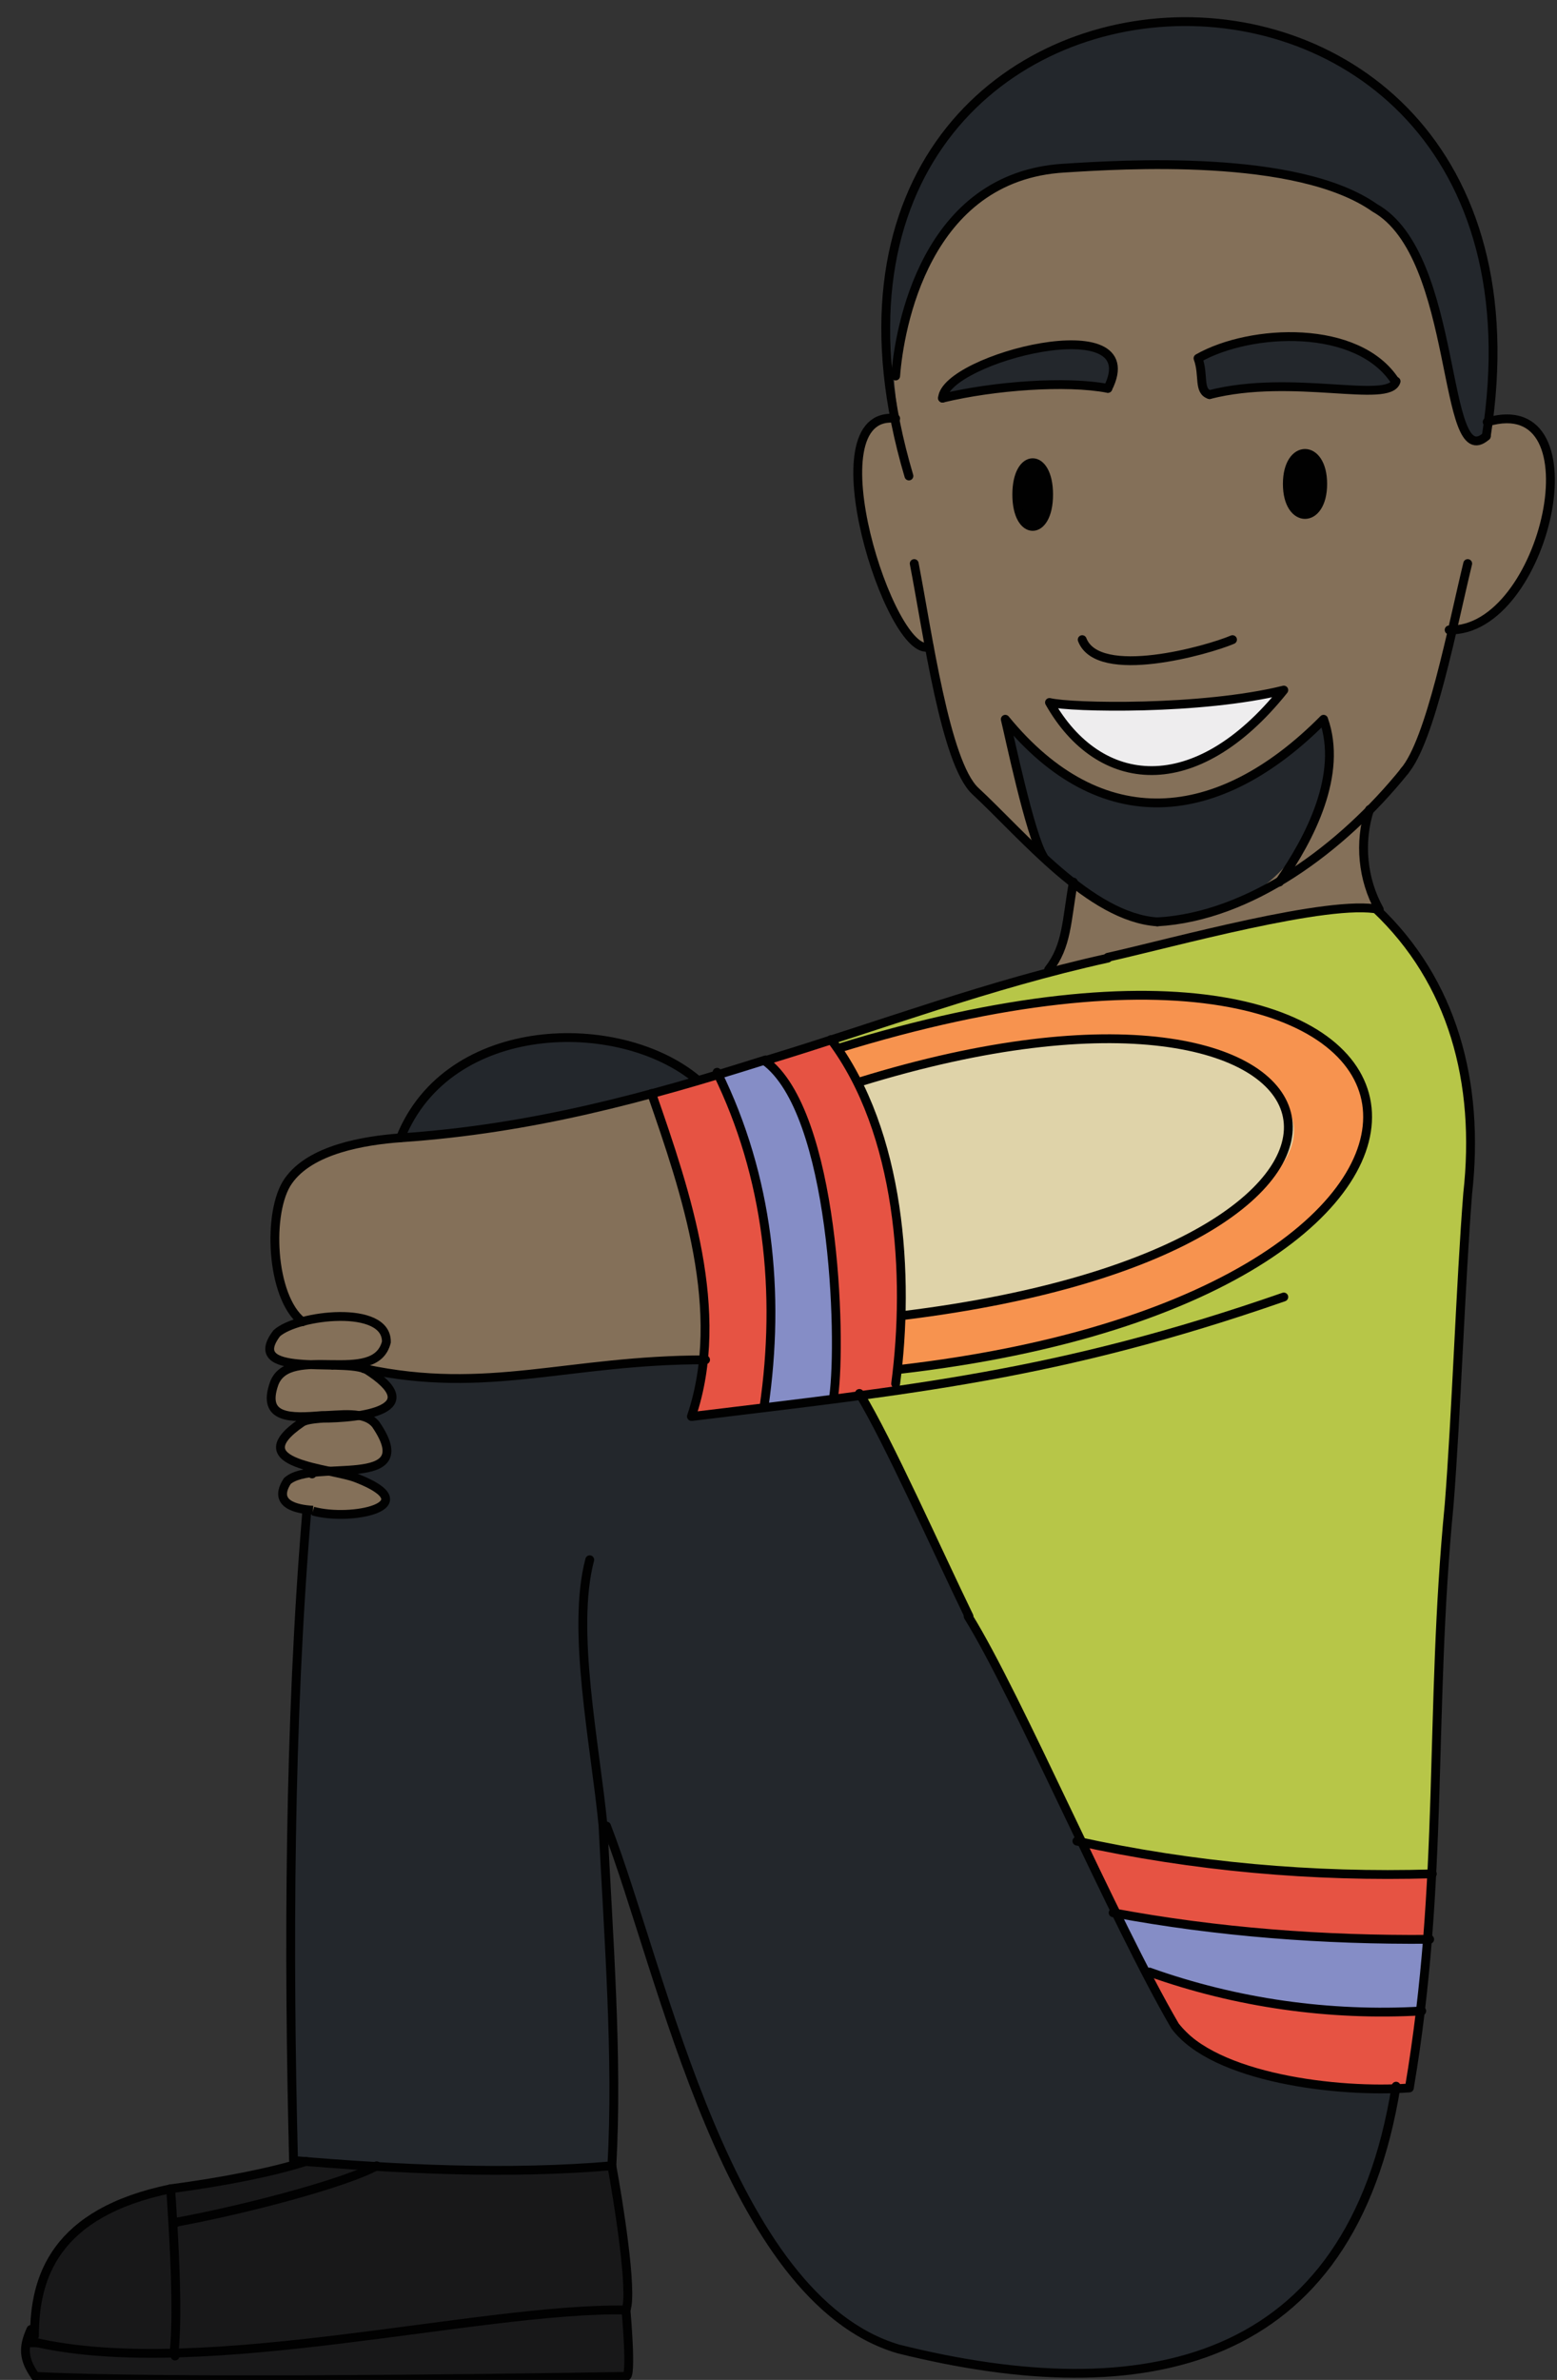 <?xml version="1.0" encoding="UTF-8"?><svg id="Latin_America" xmlns="http://www.w3.org/2000/svg" width="176.1" height="269" viewBox="0 0 176.1 269"><rect x="0" y="0" width="176.1" height="269" fill="#333333" stroke="none"/><defs><style>.cls-1{stroke-linecap:round;stroke-linejoin:round;}.cls-1,.cls-2{fill:none;stroke:#010101;}.cls-2{stroke-miterlimit:10;}.cls-3{fill:#636668;}.cls-3,.cls-4,.cls-5,.cls-6,.cls-7,.cls-8,.cls-9,.cls-10,.cls-11,.cls-12,.cls-13,.cls-14,.cls-15{stroke-width:0px;}.cls-4{fill:#9572a4;}.cls-5{fill:#847059;}.cls-6{fill:#181819;}.cls-7{fill:#453b59;}.cls-8{fill:#23272c;}.cls-9{fill:#dfd3a9;}.cls-10{fill:#858dc6;}.cls-11{fill:#b7c648;}.cls-12{fill:#e65343;}.cls-13{fill:#eeedee;}.cls-14{fill:#f7934f;}.cls-15{fill:#010101;}</style></defs><path class="cls-8" d="m168.4,47.6c0,.6-.2,1.2-.3,1.7-5.1,4.5-3-20.4-12.6-25.8-8.8-6.2-28.7-4.9-35.1-4.5-15.8.9-18.7,18.2-19.1,23.5h-.2c-7.5-56.9,77.5-50.8,67.3,5.1Z"/><path class="cls-12" d="m162,211.8h.2c-.2,1.8-.5,4.5-.8,7.5-11.8.1-23.6-.8-35.1-2.9-1.2-2.5-2.5-5.3-3.9-8,13,2.7,26.3,3.9,39.6,3.5Z"/><path class="cls-10" d="m126.3,216.3c11.6,2.1,23.4,3.1,35.1,2.9-.3,2.6-.7,5.5-1,8.1-10.3.5-20.7-1-30.5-4.4l-.3.2c-1-2-2.1-4.3-3.3-6.8Z"/><path class="cls-12" d="m157.8,236.1c-11.4,0-24.4-1.4-28.2-13l.3-.2c9.7,3.4,20.2,4.9,30.5,4.4-.5,4.3-1,7.9-1,8.7-.5,0-1.1,0-1.6,0Z"/><path class="cls-8" d="m122.4,208.2c9.4,19.8,10.3,28.3,35.4,27.8-5.2,31.7-28.8,36.2-56.3,29.4-19.3-5.7-26.6-42.5-33-59.1h-.4c.6,12.4,1.7,26.3,1,38.5-11.7,1-24.1.4-36-.6-.7-23.7-.5-49.6,1.5-73.4,7.2,1.7,13.9-1.9,3.2-4.3,3.9-.2,8-.6,4.6-5.3-.5-.7-1.4-1-2.6-1.1,3.5-.3,6.5-1.1,2.5-4.8,14,1.7,21.9-1.1,37.3-1.5-.2,2.2-.7,4.3-1.4,6.3,5.9-.4,12.9-1.4,19-2.4,8.7,16.7,15,30,25.2,50.6Z"/><path class="cls-8" d="m157.9,43.1c-.8,2.6-11.7-.9-21.1,1.5-1.3-.4-.6-2.2-1.3-4.1,6-3.4,18.1-3.9,22.3,2.6Z"/><path class="cls-14" d="m153.2,120.7c9.5,23.4-35.8,31.8-51.5,34.1.2-1.6.4-3.7.4-6.1,64.5-8,52.9-44.3-4.9-26.4-.7-1.4-1.4-2.7-2.3-3.9,17.2-5.1,45.5-11.9,58.3,2.2Z"/><path class="cls-8" d="m149.7,81.3c4.5,15.6-15.8,30.5-28.3,18.4-5.3-2.1-6.6-14.7-7.7-18.4,10.8,13.2,24.1,12,36,0Z"/><path class="cls-15" d="m147.5,51.1c2.6,0,2.6,7.2,0,7.1-2.6,0-2.6-7.2,0-7.1Z"/><path class="cls-9" d="m136,118.6c31.6,12.4-17.7,29.8-34,30.1,0-7.8-1.2-18.8-4.9-26.4,12.2-3.2,26.3-6.9,38.9-3.7Z"/><path class="cls-13" d="m145.2,78.1c-10,12.5-20.9,11.2-26.5,1.4,2.3.7,17.2.9,26.5-1.4Z"/><path class="cls-8" d="m118.7,39.2c5.5,0,8.9-.2,6.6,4.7-4.7-.9-12.9-.3-18.7,1.1,1.1-2.4,6.4-5.7,12-5.8Z"/><path class="cls-15" d="m116.8,52.2c2.3-.1,2.3,7.5,0,7.4-2.3.1-2.3-7.5,0-7.4Z"/><path class="cls-11" d="m162.6,112c-2.2-3.5-4.2-6.5-7-9.3h0c-18.9.8-42.8,8.9-61.6,14.8.3.3.6.7.8,1,75.1-23.2,82,27.7,6.8,36.3,0,.9-.4,1.5-.2,2.2-1.4.2-2.8.4-4.2.7,8.7,16.7,15,30,25.2,50.6,13.1,2.8,26.5,3.9,39.9,3.5,0-27.4,2.2-49.3,3.7-76.8.6-7.6,0-17.5-3.4-22.9Z"/><path class="cls-12" d="m101.7,154.8c0,.9-.4,1.5-.2,2.2-2.3.4-4.8.8-7.1,1.1.7-6.9.3-32.2-7.8-38.3,2.7-.8,5.2-1.6,7.5-2.4,7.7,10,8.6,25.7,7.6,37.3Z"/><path class="cls-10" d="m94.3,157.8v.4c-2.6.4-5.3.8-7.8,1.1,1.8-12.9.6-26-5.2-37.8,1.8-.5,3.6-1.1,5.3-1.6,7.9,5.8,8.7,31.2,7.8,37.9Z"/><path class="cls-12" d="m79.6,153.7c1-9.9-2.6-20.9-5.9-30.1,2.5-.7,5-1.4,7.5-2.1,5.8,11.7,7,24.8,5.2,37.8-3,.4-5.8.7-8.2.8.7-2,1.2-4.1,1.4-6.3Z"/><path class="cls-8" d="m73.7,123.6c-9.1,2.5-18.3,4.3-28.4,5,5.4-13.5,24.7-13.9,33.5-6.6v.2c-1.6.5-3.4,1-5.1,1.4Z"/><path class="cls-4" d="m41.2,154.7c.5.1.8.3,1.1.5-.2,0-.6-.2-1.1-.5Z"/><path class="cls-7" d="m40.4,154.1c.3.2.6.4.8.5-.9-.3-2.3-.3-3.6-.4,0,0,0,0,0,0,1,0,2,0,2.8-.1Z"/><path class="cls-3" d="m36.3,160.1c1.2,0,2.5-.1,3.5,0-1.2.1-2.5.2-3.6.3,0,0,0-.1,0-.2Z"/><path class="cls-5" d="m168.4,47.6c0,.6-.2,1.2-.3,1.7-5.1,4.5-3-20.4-12.6-25.8-8.8-6.2-28.7-4.9-35.1-4.5-15.8.9-18.7,18.2-19.1,23.5h-.2c.1,1.7.3,3.3.5,4.7-10.3-1.5-.9,27.4,3.5,25.9,2.3,14.4,4.5,16.2,12.9,23.7-1.5-2.4-3.9-13.9-4.3-15.5,10.8,13.2,24.1,12,36,0,4.5,15.6-15.8,30.5-28.3,18.4-.8,4.5-.7,7.2-2.8,9.9v.2c9.7-2,28.9-8,37.5-7-1.9-3.4-2.4-7.6-1.1-11.3h0c5.8-5.4,6.8-9.6,9.3-20.3,10.5-.2,16.5-26.9,4.2-23.6Zm-61.8-2.6c.3-4.5,23.4-10.4,18.7-1.1-4.7-.9-12.9-.3-18.7,1.1Zm10.2,14.6c-2.3.1-2.3-7.5,0-7.4,2.3-.1,2.3,7.5,0,7.4Zm1.8,19.9c2.3.7,17.2.9,26.5-1.4-10,12.5-20.9,11.2-26.5,1.4Zm28.9-21.2c-2.6,0-2.6-7.2,0-7.1,2.6,0,2.6,7.2,0,7.1Zm-10.7-13.6c-1.3-.4-.6-2.2-1.3-4.1,6-3.4,18.1-3.9,22.3,2.6-.8,2.6-11.7-.9-21.1,1.5Z"/><path class="cls-5" d="m45.3,128.6c-4.1.3-10.2,1.3-12.8,4.9-2.4,3.4-2,13.1,1.6,15.9-1.4.3-2.5.8-2.9,1.3-3.6,4.5,6,3.5,9.1,3.4.3.2.6.4.8.5-2.8-.4-9.1-1.3-10.3,1.8-1.4,4,1.9,3.9,5.4,3.6,3.4-.2,11.6.4,6-4.9-.2,0-.6-.2-1.1-.5.5.1.8.3,1.1.5,14,1.7,21.9-1.1,37.3-1.5,1-9.9-2.6-20.9-5.9-30.1-9.1,2.5-18.3,4.3-28.4,5Z"/><path class="cls-5" d="m34,160.8c-4.4,3-1.9,4.3,1.3,5.1,0,.2,0,.5-.1.7-4.8,0-4.1,4.6,0,4.2,7.5,1.7,12.3-2.3,2.5-4.3,3.9-.2,8-.6,4.6-5.3-1.7-1.9-6.3-.9-8.4-.3Z"/><path class="cls-6" d="m70.8,261.1h0c.8-2-1-12.5-1.6-16.3-11.2,1-23.1.4-34.6-.5h0c-12.4,3.4-31.4,3.2-30.7,19h-.5c-.9,2-.9,3.3.5,5.3,13.6.7,48.1.3,66.8,0,.7.2,0-7.5,0-7.5Z"/><path class="cls-1" d="m121.4,99.7c-.8,4.5-.7,7.2-2.8,9.9"/><path class="cls-1" d="m86.5,119.9c13.5-4.1,25.2-8.6,38.8-11.6"/><path class="cls-1" d="m34.2,149.4c-3.6-2.8-4-12.5-1.6-15.9,2.5-3.6,8.6-4.6,12.8-4.9,14.7-1,27.6-4.5,41.2-8.8"/><path class="cls-1" d="m41.2,154.7c-.2-.2-.5-.3-.8-.5"/><path class="cls-1" d="m79.8,153.7c-15.6,0-24.6,4-38.6,1"/><path class="cls-1" d="m145.2,146.6c-25.6,8.9-42.3,10.5-66.9,13.5"/><path class="cls-1" d="m155.6,102.7c8.7,8.2,11.8,19.6,10.4,32.2-.8,10.1-1.3,25.2-2.1,35.2-2.3,23.7-.5,42.2-4.5,65.9-8,.6-22.1-1.1-26.5-7-6.9-11.8-17.8-37.3-23.4-46.3"/><path class="cls-1" d="m97.2,157.5c3.2,5.2,8.9,18,12.4,25.2"/><path class="cls-1" d="m34.7,170.8c-2,23.8-2.1,49.8-1.5,73.4,11.9,1,24.3,1.6,36,.6.7-12.2-.4-26.1-1-38.5-.9-9.2-3.6-22.1-1.5-30"/><path class="cls-1" d="m35.4,165.9c0,.2,0,.5-.1.7"/><path class="cls-1" d="m36.3,160.1c0,0,0,.1,0,.2"/><path class="cls-1" d="m37.6,154.3s0,0,0,0"/><path class="cls-1" d="m157.9,235.8c-5.1,31.9-28.6,36.6-56.3,29.7-19.3-5.7-26.6-42.5-33-59.1"/><path class="cls-1" d="m45.3,128.6c5.4-13.5,24.7-13.9,33.5-6.6"/><path class="cls-2" d="m41.2,154.7c-2.8-1.1-13.7,1-9.9-4,2.3-2.1,12.5-3.3,12.4,1-1.3,5.1-11,.1-12.7,4.7-1.4,4,1.9,3.9,5.4,3.6,2,0,4.8-.6,6.1,1,5.2,7.6-7.1,3.8-10,6.4-1.7,2.6,1,3.2,2.9,3.3"/><line class="cls-1" x1="41.2" y1="154.7" x2="41.2" y2="154.7"/><path class="cls-2" d="m35.4,170.8c4.3,1.2,12.9-.6,5-3.7-2.9-1.2-13.3-1.5-6.3-6.3.4-.3,1.2-.4,2.3-.5,4.2,0,12.4-.9,4.9-5.6"/><path class="cls-1" d="m19.8,265.9c0,0,0,.3,0,.4"/><line class="cls-1" x1="19.6" y1="251.3" x2="19.8" y2="251.3"/><line class="cls-1" x1="3.5" y1="264.8" x2="4.2" y2="264.8"/><path class="cls-1" d="m69.2,244.8c.7,3.8,2.4,14.3,1.6,16.3"/><path class="cls-1" d="m70.8,261.1c-16.5-.3-47.7,7.9-66.6,3.7"/><path class="cls-1" d="m42.6,244.8c-3.2,1.8-14.1,4.8-22.8,6.4"/><path class="cls-1" d="m3.9,264c0-6.6,2.3-13.9,15.4-16.6.3,4.4.9,13.6.4,18.4"/><path class="cls-1" d="m34.6,244.3c-3.7,1.2-9.3,2.3-15.3,3.1"/><path class="cls-1" d="m4,268.6c13.6.7,48.1.3,66.8,0,.7.2,0-7.5,0-7.5"/><path class="cls-1" d="m3.5,263.3c-.9,2-.9,3.3.5,5.3"/><path class="cls-1" d="m130.9,104.2c10.5-.6,20.9-8.3,28-17.1"/><path class="cls-1" d="m103.4,63.7c1.5,7.7,3.5,22.5,6.9,25.7,5.4,5,13,14.3,20.6,14.8"/><path class="cls-1" d="m106.6,45c5.8-1.4,14-2,18.7-1.1"/><path class="cls-1" d="m136.8,44.6c9.4-2.4,20.3,1.1,21.1-1.5"/><path class="cls-1" d="m122.4,72.3c1.8,4.7,14.2,1.2,17,0"/><path class="cls-1" d="m168.2,47.7c12.8-3.8,6.6,23.8-4.3,23.5"/><path class="cls-1" d="m166,63.7c-1.7,7-4.2,20.1-7.2,23.5"/><path class="cls-1" d="m106.6,45c.3-4.5,23.4-10.4,18.7-1.1"/><path class="cls-1" d="m136.8,44.6c-1.3-.4-.6-2.2-1.3-4.1,6-3.4,18.1-3.9,22.3,2.6"/><path class="cls-1" d="m118.7,79.4c5.6,9.9,16.5,11.1,26.5-1.4-9.3,2.3-24.1,2-26.5,1.4Z"/><path class="cls-1" d="m118.6,55.9c0,4.8-3.6,4.8-3.6,0,0-4.8,3.6-4.8,3.6,0Z"/><path class="cls-1" d="m102.8,53.8c-19.4-65.4,75.5-69.9,65.3-4.5"/><path class="cls-1" d="m101.3,47.3c-9.7-1.1-.5,27.4,3.8,25.8"/><path class="cls-1" d="m145.6,54.7c0,4.6,4,4.6,4,0,0-4.6-4-4.6-4,0Z"/><path class="cls-1" d="m168.1,49.3c-5.1,4.5-3-20.4-12.6-25.8-8.8-6.2-28.7-4.9-35.1-4.5-15.8.9-18.7,18.2-19.1,23.5"/><path class="cls-1" d="m118,96.8c-1.5-2.4-3.9-13.9-4.3-15.5,10.8,13.2,24.1,12,36,0,2.2,6.2-1.5,13.4-5,18.4"/><path class="cls-1" d="m154.9,91.5c-1.2,3.7-.8,7.9,1.1,11.3-5.6-1.2-23.5,3.8-30.7,5.4"/><path class="cls-1" d="m73.7,123.6c3.9,11.2,8.5,24.7,4.5,36.5"/><path class="cls-1" d="m81.1,121.2c5.8,11.8,7.2,24.9,5.3,37.9"/><path class="cls-1" d="m86.5,119.9h0c7.9,5.8,8.7,31.2,7.8,37.9"/><path class="cls-1" d="m94,117.5c7.9,10.5,8.9,26.8,7.3,38.9"/><path class="cls-1" d="m97.2,122.3c57.9-17.9,69.3,18.5,4.9,26.4"/><path class="cls-1" d="m94.8,118.5c75.1-23.2,82,27.7,6.8,36.3"/><path class="cls-1" d="m160.8,227.3c-10.4.6-21-.9-30.8-4.4"/><path class="cls-1" d="m161.7,219.2c-12,.1-24-.8-35.8-3"/><path class="cls-1" d="m162,211.8c-13.5.4-27-.8-40.2-3.7"/></svg>